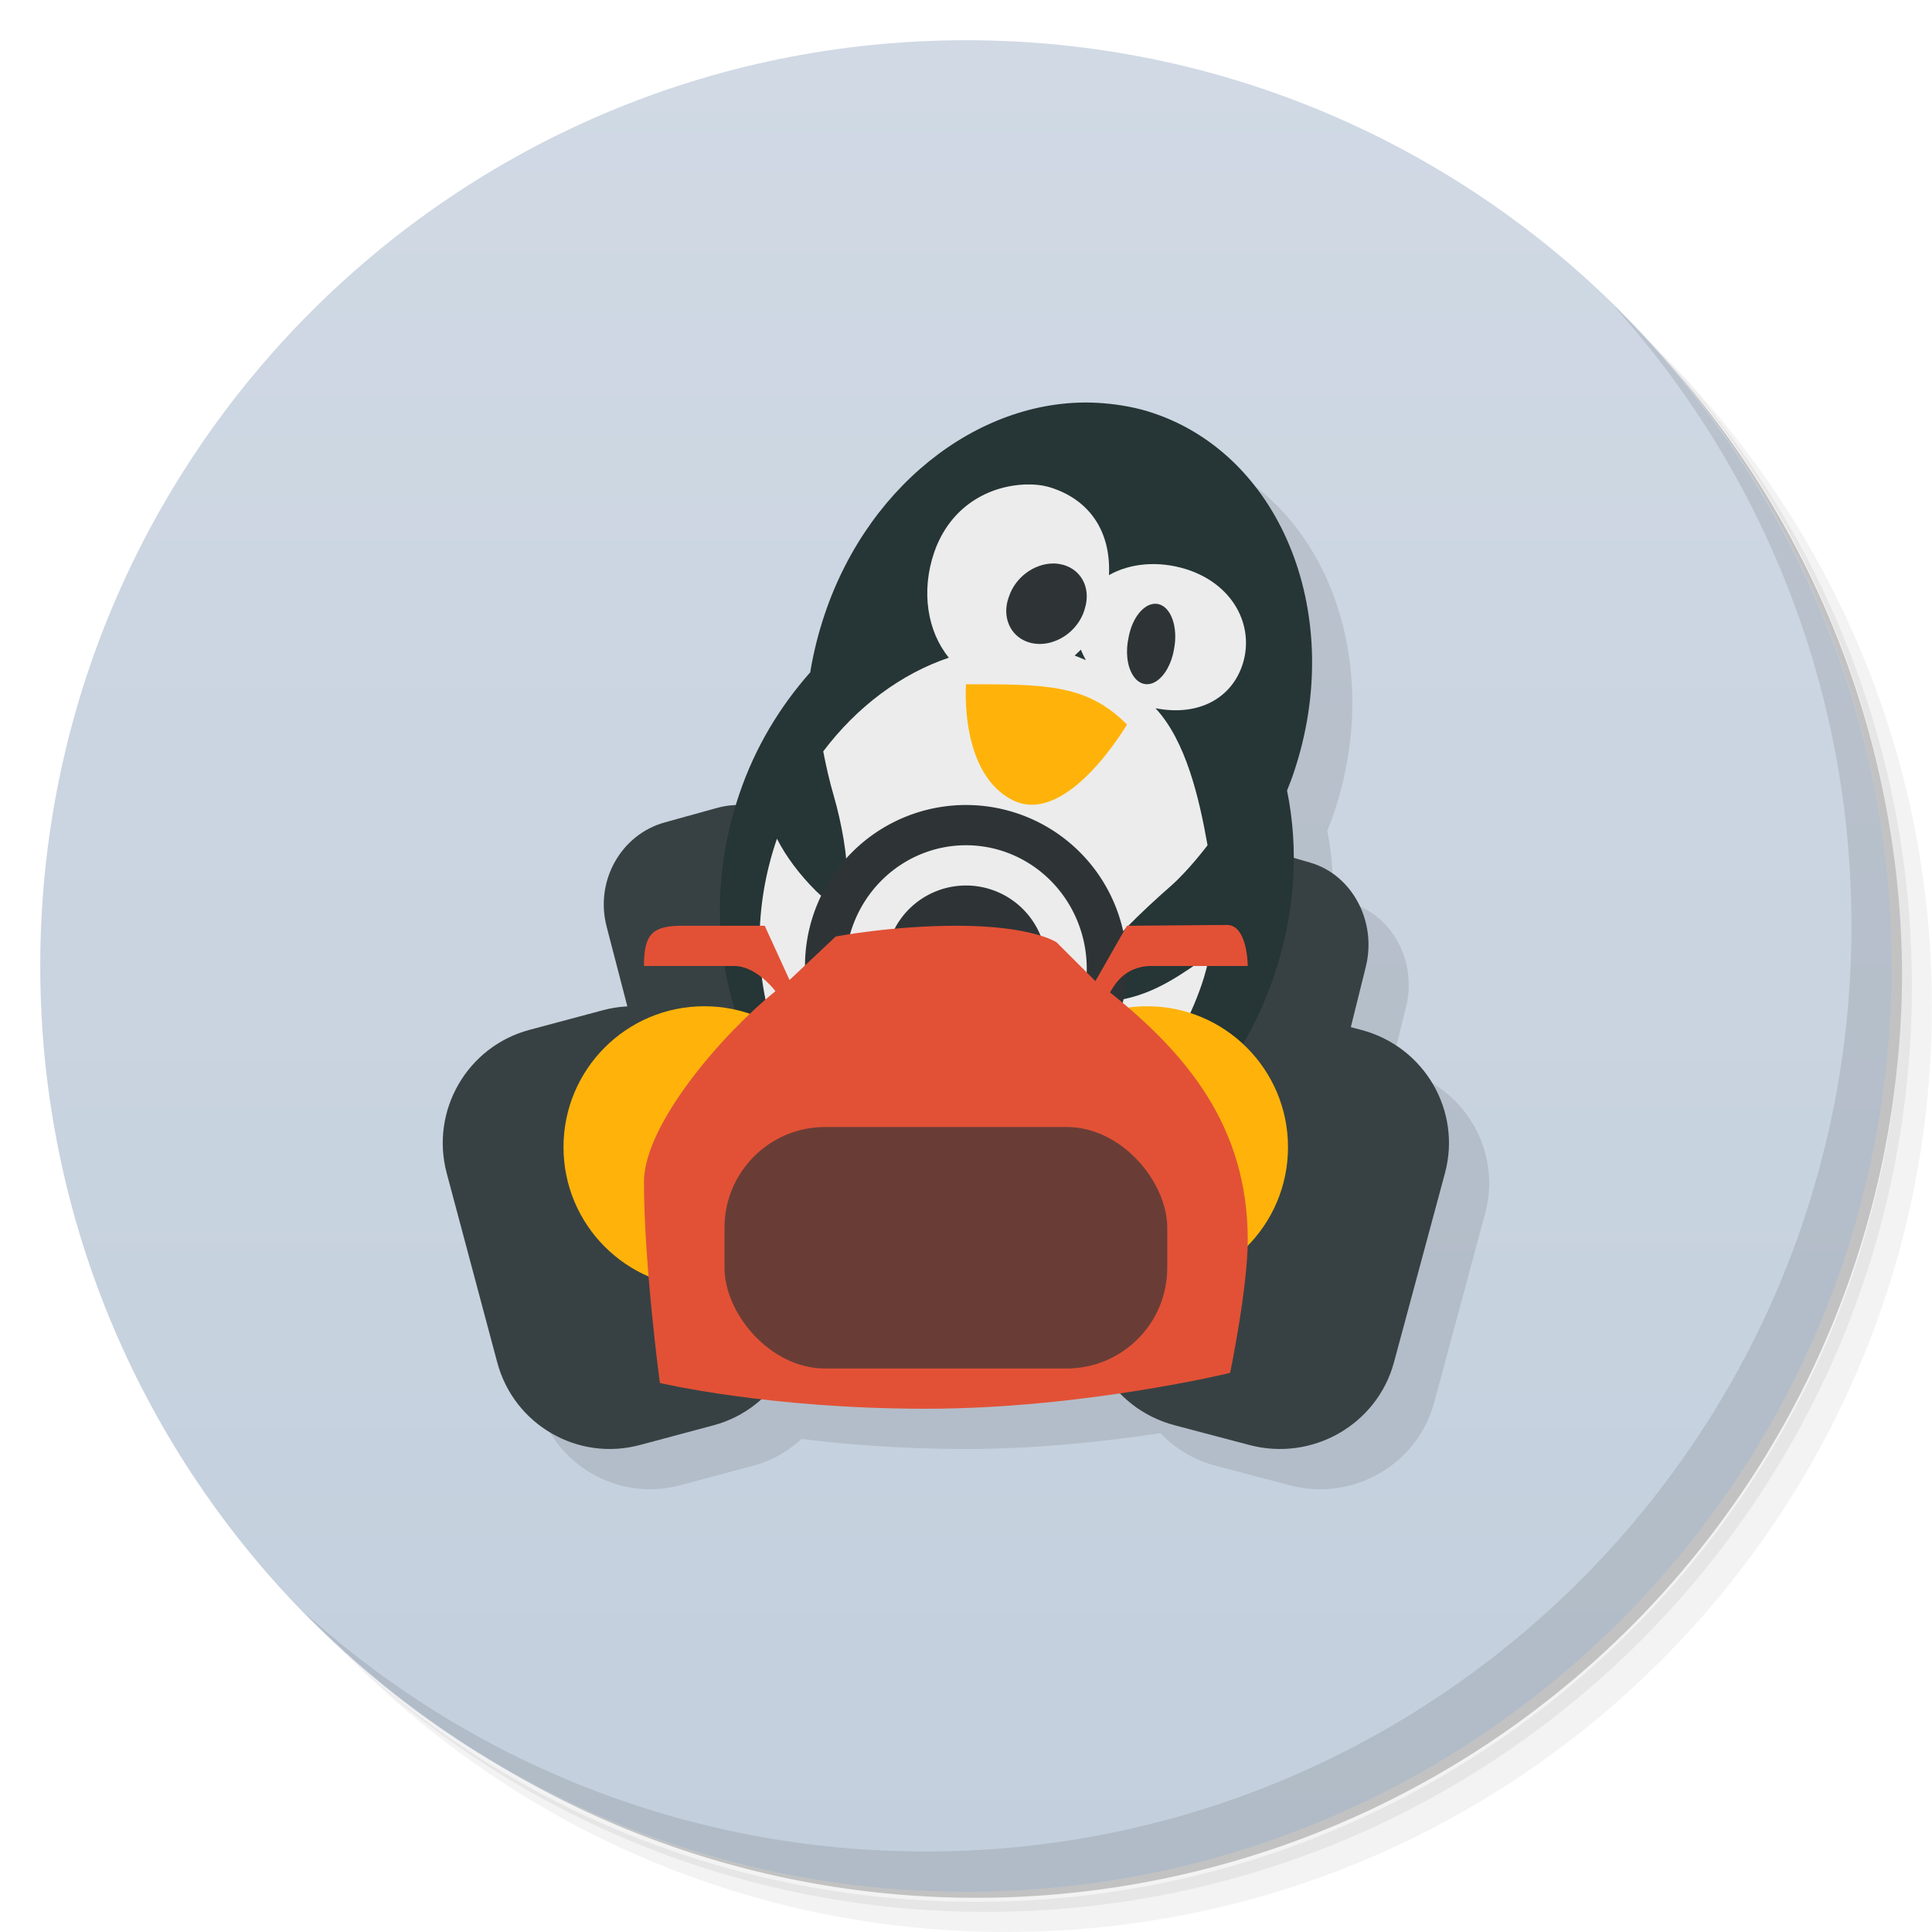 <svg version="1.1" viewBox="0 0 48 48" xmlns="http://www.w3.org/2000/svg">
 <defs>
  <linearGradient id="bg" x1="1" x2="47" gradientTransform="matrix(0 -1 1 0 -1.5e-6 48)" gradientUnits="userSpaceOnUse">
   <stop style="stop-color:#c3cfdd" offset="0"/>
   <stop style="stop-color:#d0d9e4" offset="1"/>
  </linearGradient>
 </defs>
 <path d="m36.31 5c5.859 4.062 9.688 10.831 9.688 18.5 0 12.426-10.07 22.5-22.5 22.5-7.669 0-14.438-3.828-18.5-9.688 1.037 1.822 2.306 3.499 3.781 4.969 4.085 3.712 9.514 5.969 15.469 5.969 12.703 0 23-10.298 23-23 0-5.954-2.256-11.384-5.969-15.469-1.469-1.475-3.147-2.744-4.969-3.781zm4.969 3.781c3.854 4.113 6.219 9.637 6.219 15.719 0 12.703-10.297 23-23 23-6.081 0-11.606-2.364-15.719-6.219 4.16 4.144 9.883 6.719 16.219 6.719 12.703 0 23-10.298 23-23 0-6.335-2.575-12.06-6.719-16.219z" style="opacity:.05"/>
 <path d="m41.28 8.781c3.712 4.085 5.969 9.514 5.969 15.469 0 12.703-10.297 23-23 23-5.954 0-11.384-2.256-15.469-5.969 4.113 3.854 9.637 6.219 15.719 6.219 12.703 0 23-10.298 23-23 0-6.081-2.364-11.606-6.219-15.719z" style="opacity:.1"/>
 <path d="m31.25 2.375c8.615 3.154 14.75 11.417 14.75 21.13 0 12.426-10.07 22.5-22.5 22.5-9.708 0-17.971-6.135-21.12-14.75a23 23 0 0 0 44.875-7 23 23 0 0 0-16-21.875z" style="opacity:.2"/>
 <path d="m24 1c12.703 0 23 10.297 23 23s-10.297 23-23 23-23-10.297-23-23 10.297-23 23-23z" style="fill:url(#bg)"/>
 <path d="m13.353 34.845c0.414 1.552 2 2.47 3.547 2.055l1.832-0.49c0.458-0.123 0.852-0.359 1.182-0.658 1.102 0.13 2.451 0.248 4.086 0.248 1.785 0 3.473-0.191 4.828-0.393 0.359 0.371 0.815 0.66 1.355 0.803l1.855 0.49c1.563 0.415 3.174-0.502 3.594-2.055l1.266-4.697c0.419-1.548-0.507-3.143-2.074-3.559l-0.264-0.07 0.373-1.5c0.28-1.127-0.34-2.286-1.385-2.588l-0.424-0.123c-8.59e-4 -0.568-0.038-1.13-0.148-1.668 0.059-0.148 0.117-0.293 0.168-0.449 1.293-3.84-0.266-7.84-3.484-8.926z" style="opacity:.1"/>
 <g transform="translate(1,1)"></g>
 <path d="m33.825 25.589-1.856-0.49c-1.563-0.415-3.182 0.506-3.602 2.054l-1.27 4.697c-0.407 1.548 0.511 3.144 2.086 3.56l1.856 0.49c1.563 0.415 3.174-0.502 3.594-2.054l1.266-4.697c0.419-1.548-0.507-3.144-2.074-3.56" style="fill:#374143"/>
 <path d="m32.55 21.431-1.238-0.359c-1.044-0.302-2.114 0.37-2.394 1.493l-0.851 3.414c-0.28 1.127 0.343 2.287 1.387 2.589l1.234 0.359c1.044 0.302 2.118-0.366 2.398-1.493l0.847-3.414c0.28-1.127-0.339-2.287-1.383-2.589" style="fill:#374143"/>
 <path d="m16.52 20.431 1.297-0.359c1.094-0.302 2.219 0.37 2.512 1.493l0.887 3.414c0.293 1.127-0.355 2.287-1.449 2.589l-1.297 0.359c-1.094 0.302-2.219-0.366-2.512-1.493l-0.887-3.414c-0.293-1.127 0.352-2.287 1.449-2.589" style="fill:#374143"/>
 <path d="m27.43 10.02c-2.871-0.246-5.805 1.875-6.938 5.234-0.16 0.473-0.281 0.957-0.359 1.43v0.016c-0.754 0.852-1.375 1.867-1.77 3.043-1.414 4.191 0.426 8.594 4.098 9.832s7.785-1.148 9.195-5.34c0.527-1.559 0.617-3.148 0.32-4.594 0.059-0.148 0.117-0.293 0.168-0.449 1.293-3.84-0.266-7.84-3.484-8.926-0.402-0.137-0.82-0.211-1.23-0.246" style="fill:#263535"/>
 <path d="m25.512 12.036c-0.961 0.023-1.91 0.558-2.301 1.683-0.336 0.977-0.168 1.973 0.363 2.621-1.181 0.398-2.279 1.211-3.121 2.328 0.07 0.361 0.154 0.737 0.262 1.105 0.383 1.328 0.641 3.442-0.449 2.356-0.403-0.403-0.733-0.841-0.963-1.291-1.198 3.486 0.184 7.119 3.088 8.125 2.91 1.012 6.25-1 7.461-4.492 0.086-0.249 0.147-0.5 0.207-0.75-0.674 0.458-1.332 0.971-2.277 1.129-1.976 0.332-0.157-1.554 1.305-2.836 0.447-0.392 0.914-1.014 0.914-1.014-0.21-1.188-0.539-2.594-1.293-3.404 1.078 0.211 1.905-0.254 2.171-1.113 0.289-0.938-0.241-1.977-1.417-2.344-0.699-0.215-1.395-0.143-1.91 0.15 0.051-1.074-0.469-1.837-1.379-2.153-0.219-0.078-0.434-0.105-0.656-0.098zm1.34 4.099c0.035 0.09 0.078 0.176 0.125 0.266-0.066-0.027-0.137-0.059-0.207-0.086-0.023-8e-3 -0.047-0.02-0.07-0.027 0.051-0.051 0.105-0.098 0.152-0.145z" style="fill:#ececec"/>
 <path d="m26.168 14c-0.473-0.001-0.946 0.345-1.102 0.826-0.133 0.356-0.061 0.717 0.176 0.947 0.242 0.231 0.618 0.291 0.973 0.152 0.355-0.134 0.637-0.443 0.736-0.799v-0.002c0.17-0.536-0.112-1.03-0.639-1.113-0.049-0.008-0.096-0.012-0.145-0.012zm2.533 1c-0.287 0.002-0.57 0.347-0.66 0.828-0.08 0.356-0.041 0.717 0.105 0.947 0.142 0.231 0.367 0.286 0.58 0.152 0.213-0.138 0.384-0.442 0.443-0.803 0.103-0.531-0.067-1.03-0.379-1.113-0.03-0.007-0.06-0.012-0.09-0.012z" style="fill:#2e3436;stroke-width:1.411"/>
 <path d="m24 17s-0.172 2.225 1.172 2.885c1.344 0.656 2.828-1.885 2.828-1.885-1-1-2-1-4-1z" style="fill:#ffb30a"/>
 <path d="m13.146 25.589 1.832-0.49c1.543-0.415 3.133 0.506 3.547 2.054l1.254 4.697c0.414 1.548-0.504 3.144-2.047 3.56l-1.832 0.49c-1.547 0.415-3.133-0.502-3.547-2.054l-1.254-4.697c-0.414-1.548 0.504-3.144 2.047-3.56" style="fill:#374143"/>
 <path d="m21 28.5c0 1.931-1.566 3.5-3.502 3.5-1.931 0-3.498-1.569-3.498-3.5 0-1.935 1.566-3.5 3.498-3.5 1.935 0 3.502 1.565 3.502 3.5" style="fill:#ffb30a"/>
 <path d="m24 20a4 4 0 0 0-4 4 4 4 0 0 0 4 4 4 4 0 0 0 4-4 4 4 0 0 0-4-4zm0 1a3 3.066 0 0 1 3 3.066 3 3.066 0 0 1-3 3.064 3 3.066 0 0 1-3-3.064 3 3.066 0 0 1 3-3.066zm0 1a2 2 0 0 0-2 2 2 2 0 0 0 2 2 2 2 0 0 0 2-2 2 2 0 0 0-2-2z" style="fill:#2e3436"/>
 <path d="m32 28.5c0 1.935-1.566 3.5-3.498 3.5-1.931 0-3.502-1.565-3.502-3.5 0-1.931 1.569-3.5 3.502-3.5 1.931 0 3.498 1.569 3.498 3.5" style="fill:#ffb30a"/>
 <path d="m30.498 22.98-2.498 0.02-0.785 1.375-0.967-0.965s-0.6-0.41-2.475-0.41c-1.63 0-3.01 0.268-3.01 0.268l-1.147 1.08-0.617-1.348h-2.047c-0.747 0-0.953 0.208-0.953 1h2.25c0.472 0 0.914 0.482 1.016 0.627-1.336 1.078-3.266 3.318-3.266 4.74 0 2.045 0.395 4.992 0.395 4.992s2.696 0.641 6.606 0.641 7.562-0.891 7.562-0.891 0.438-2.11 0.438-3.305c0-2.805-1.504-4.61-3.422-6.148 0.09-0.145 0.34-0.656 1.031-0.656h2.391s-9.53e-4 -1-0.502-1.02z" style="fill:#e25136"/>
 <path d="m40.03 7.531c3.712 4.084 5.969 9.514 5.969 15.469 0 12.703-10.297 23-23 23-5.954 0-11.384-2.256-15.469-5.969 4.178 4.291 10.01 6.969 16.469 6.969 12.703 0 23-10.298 23-23 0-6.462-2.677-12.291-6.969-16.469z" style="opacity:.1"/>
 <rect x="18" y="28" width="11" height="6" ry="2.5" style="fill:#693d36"/>
</svg>
